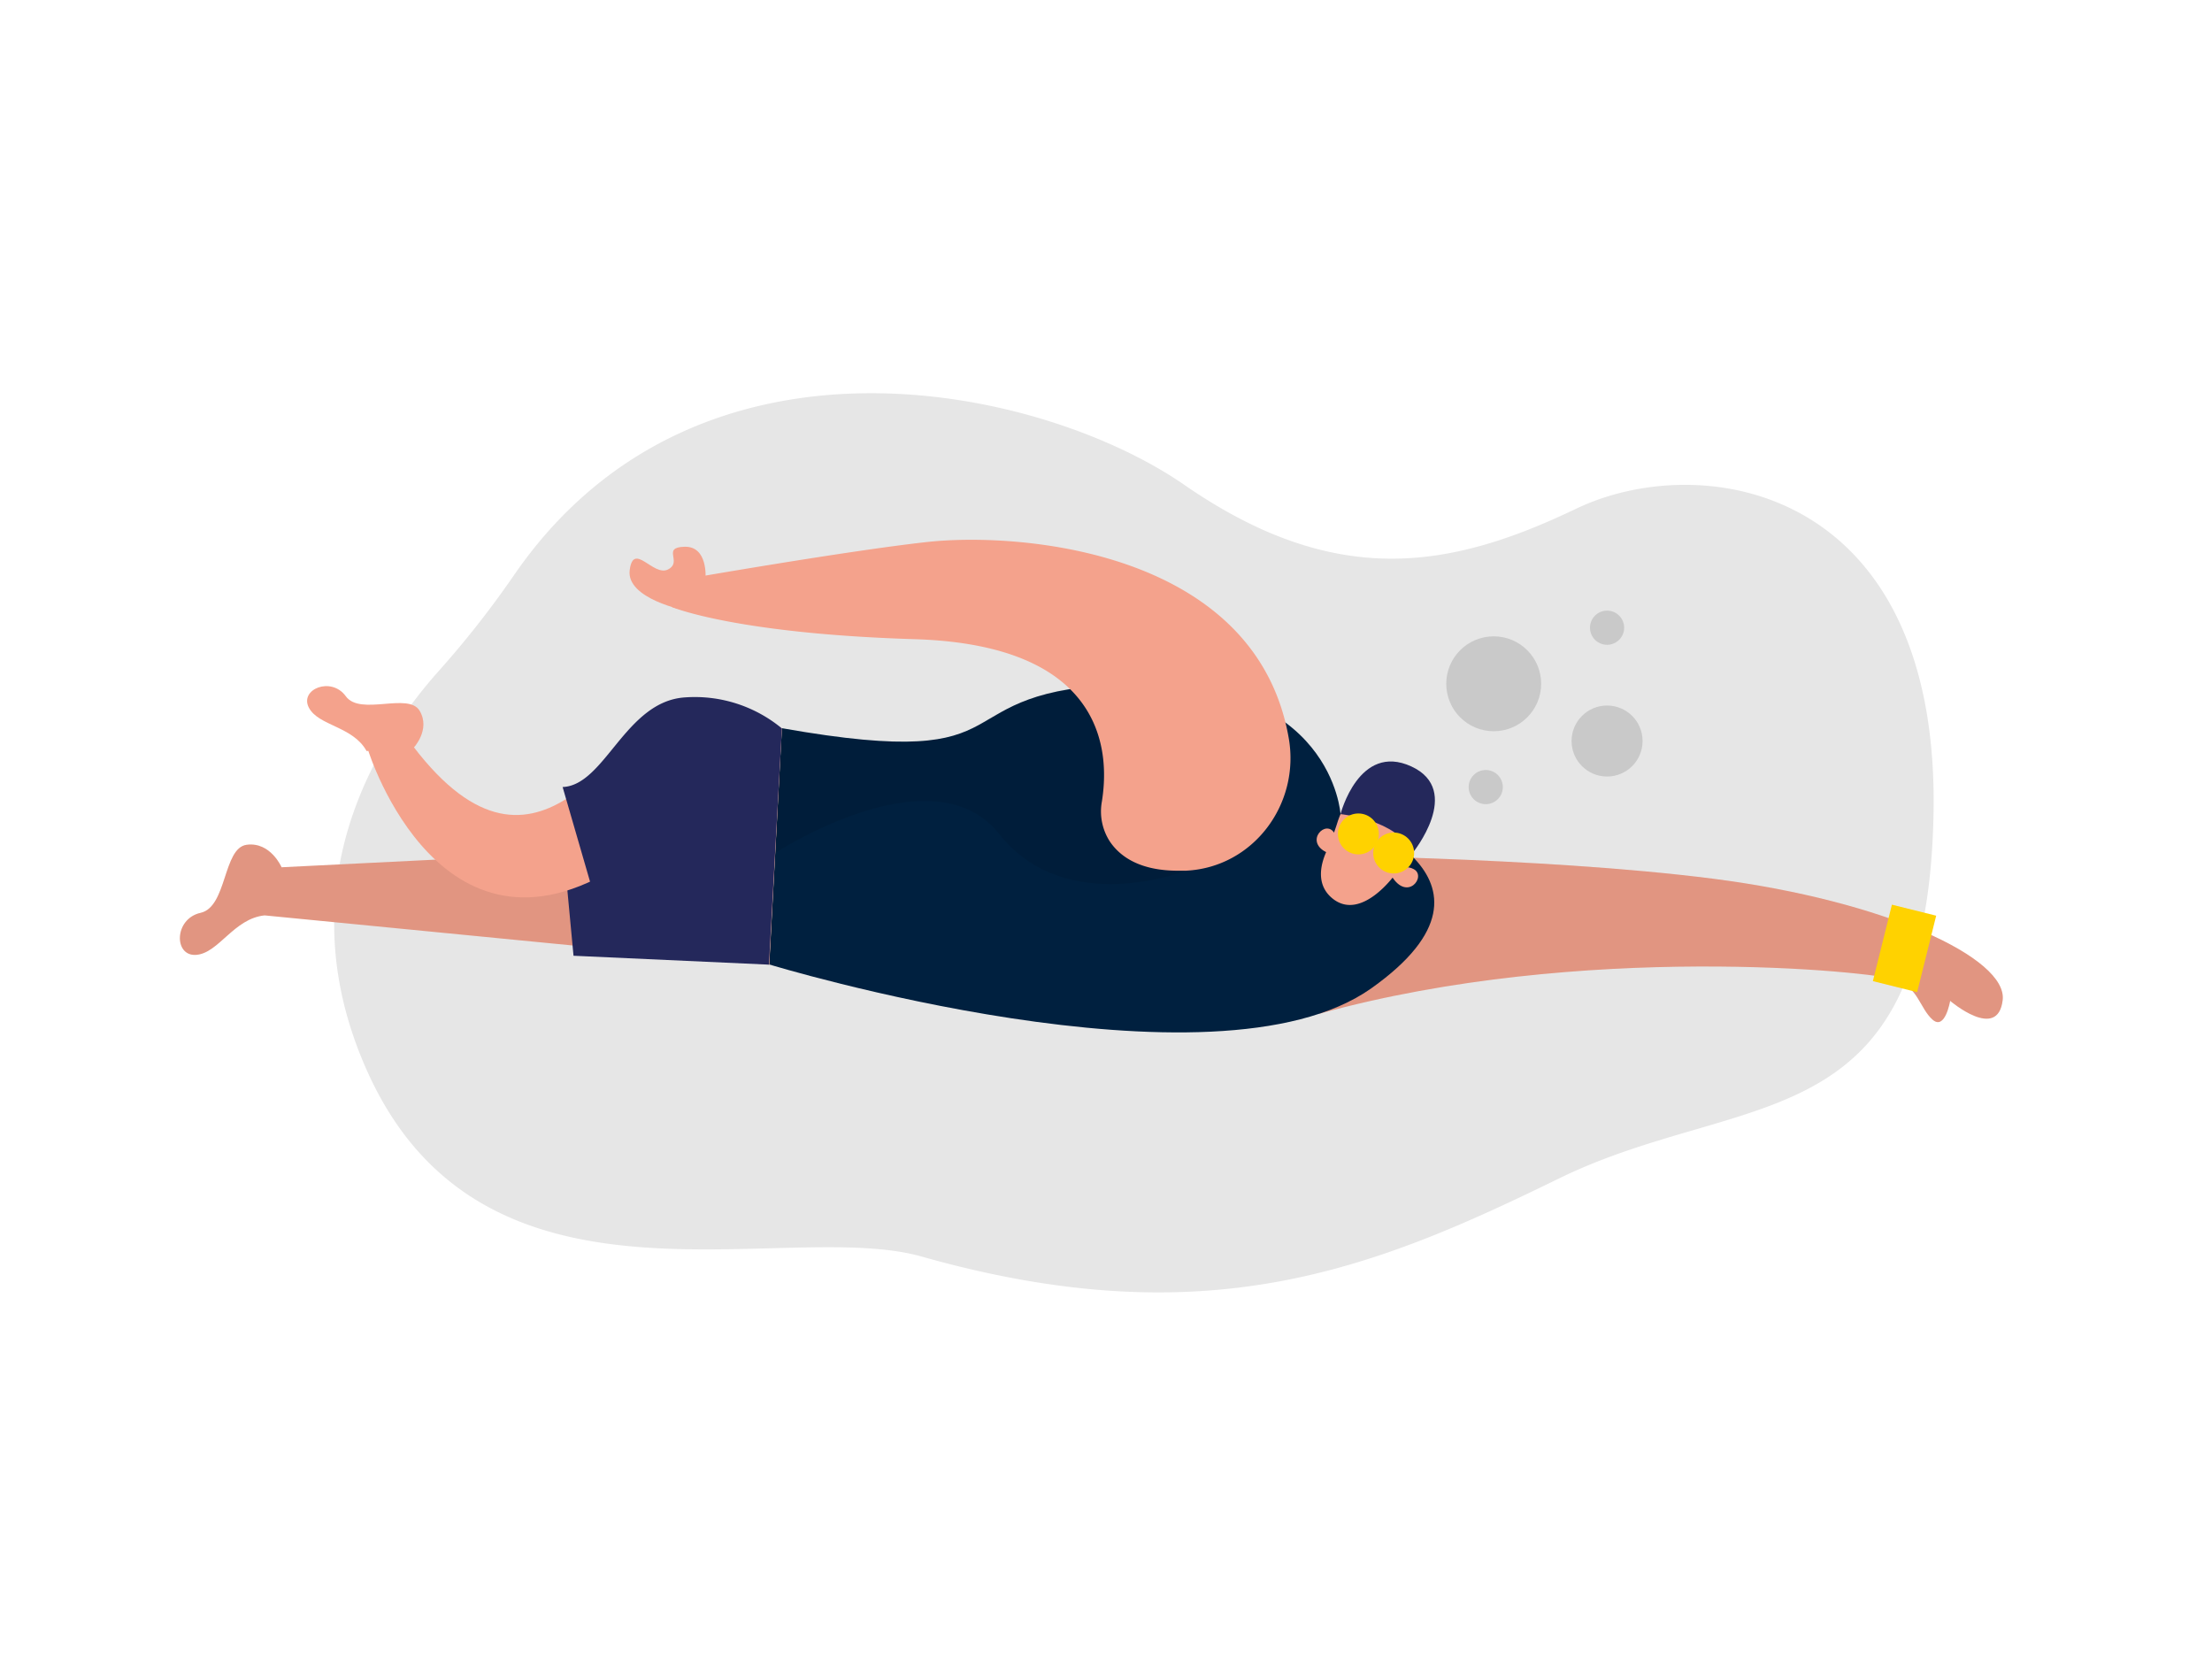 <svg id="Layer_1" data-name="Layer 1" xmlns="http://www.w3.org/2000/svg" viewBox="0 0 400 300"><title>#45 swimming</title><path d="M92.89,104.09A174.65,174.65,0,0,1,79.3,121.38c-11,12.32-28,38.68-12.9,72.31,21.12,47.09,75.27,26.47,100.25,33.53,51.49,14.56,81.67,2.31,115.21-14.09s66.54-6.26,67.78-65.75S307.82,81.07,285,92s-43.5,14.57-70.82-4.31C188.49,69.89,126,55.82,92.89,104.09Z" fill="#e6e6e6"/><path d="M131.84,149.14,97.92,154.5l-47,2.33s-2-4.64-6.31-4.07S41.09,164,36.27,165.07s-4.87,7.91-.79,7.6,6.78-6.57,12.37-7.14l91.24,8.91Z" fill="#f4a28c"/><path d="M131.84,149.14,97.92,154.5l-47,2.33s-2-4.64-6.31-4.07S41.09,164,36.27,165.07s-4.87,7.91-.79,7.6,6.78-6.57,12.37-7.14l91.24,8.91Z" opacity="0.08"/><path d="M232.44,154.61s46,.27,77.34,4.29,53.24,14.41,52.37,21.93-9.5.16-9.5.16-.91,5.43-3.2,3.38-2.59-5.81-6.62-7.23-56.73-6.94-104.22,6.17Z" fill="#f4a28c"/><path d="M232.44,154.61s46,.27,77.34,4.29,53.24,14.41,52.37,21.93-9.5.16-9.5.16-.91,5.43-3.2,3.38-2.59-5.81-6.62-7.23-56.73-6.94-104.22,6.17Z" opacity="0.08"/><path d="M242.41,147.22s-1.49-24.48-37.81-23.54-16.4,16.27-63.21,8l-2.3,42.72S219.51,198.92,248,178.7,242.41,147.22,242.41,147.22Z" fill="#00203f"/><path d="M241.86,148.69a48.63,48.63,0,0,1-2,5.29c-1.07,2.36-2,6.17,1.3,8.65,5.13,3.82,11-4.36,11-4.36s7.67-6.61,2.13-10.77C249.34,143.76,244.52,140.47,241.86,148.69Z" fill="#f4a28c"/><path d="M251.67,158.46s1.66-2.56,4-1.28S254.52,163.07,251.67,158.46Z" fill="#f4a28c"/><path d="M240.71,154.47s2.11-2.19.34-4.15S235.57,152.74,240.71,154.47Z" fill="#f4a28c"/><path d="M214.41,157.48s-21.73,8.55-33.73-6.66-40.5,3.43-40.5,3.43l1.21-22.53s26.93,5.83,35.9-.79c0,0,8-5.57,17.16-6.47S214.41,157.48,214.41,157.48Z" opacity="0.08"/><path d="M242.41,147.22s10.22.93,13.05,7c0,0,9.21-11.28-.26-15.63S242.41,147.22,242.41,147.22Z" fill="#24285b"/><path d="M200.71,152.19a10,10,0,0,1-1.46-7.22c1.12-7,2.36-28.33-34-29.39-32.33-1-43.73-5.8-43.73-5.8l2-5S153.16,99.6,167.75,98c17.18-1.84,59.42,1.72,65.3,35.5,2.08,12-6.51,23.4-18.64,23.95l-1.17,0C206.11,157.51,202.52,154.86,200.71,152.19Z" fill="#f4a28c"/><rect x="340.26" y="164.39" width="8.25" height="14.25" transform="translate(51.65 -78.13) rotate(13.98)" fill="#ffd200"/><path d="M124,110.42s-10.82-2.12-10.13-7.34,4.26,1.28,6.94-.11-1.25-4,3-4.1,3.77,5.71,3.77,5.71Z" fill="#f4a28c"/><polygon points="101.93 153.87 103.71 172.83 139.09 174.44 137.19 153.85 101.93 153.87" fill="#24285b"/><path d="M141.39,131.72s-11.78-7.45-21-3.22-23.64,36.9-46.66,5.13l-7.14,2.1s13.38,43,47.29,19.55c5.91-4.07,14.23,1.53,18,7.61l7.23,11.55Z" fill="#f4a28c"/><path d="M74.73,135.31s3.19-3.33,1.16-6.77-10.73,1-13.36-2.64-8.41-1.26-6.68,2.06,7.95,3.35,10.44,7.85Z" fill="#f4a28c"/><path d="M141.39,131.72a24.69,24.69,0,0,0-17.5-5.61c-10.82.68-14.49,15.91-22.15,16.21l5,17.25s16.54-2.49,20.37,2.35,11.94,12.52,11.94,12.52Z" fill="#24285b"/><circle cx="245.64" cy="150.8" r="3.7" fill="#ffd200"/><circle cx="252.02" cy="154.25" r="3.7" fill="#ffd200"/><circle cx="268.67" cy="142.33" r="3.09" fill="#c9c9c9"/><circle cx="290.61" cy="113.51" r="3.09" fill="#c9c9c9"/><circle cx="290.61" cy="134" r="6.42" fill="#c9c9c9"/><circle cx="270.11" cy="123.65" r="8.58" fill="#c9c9c9"/></svg>
